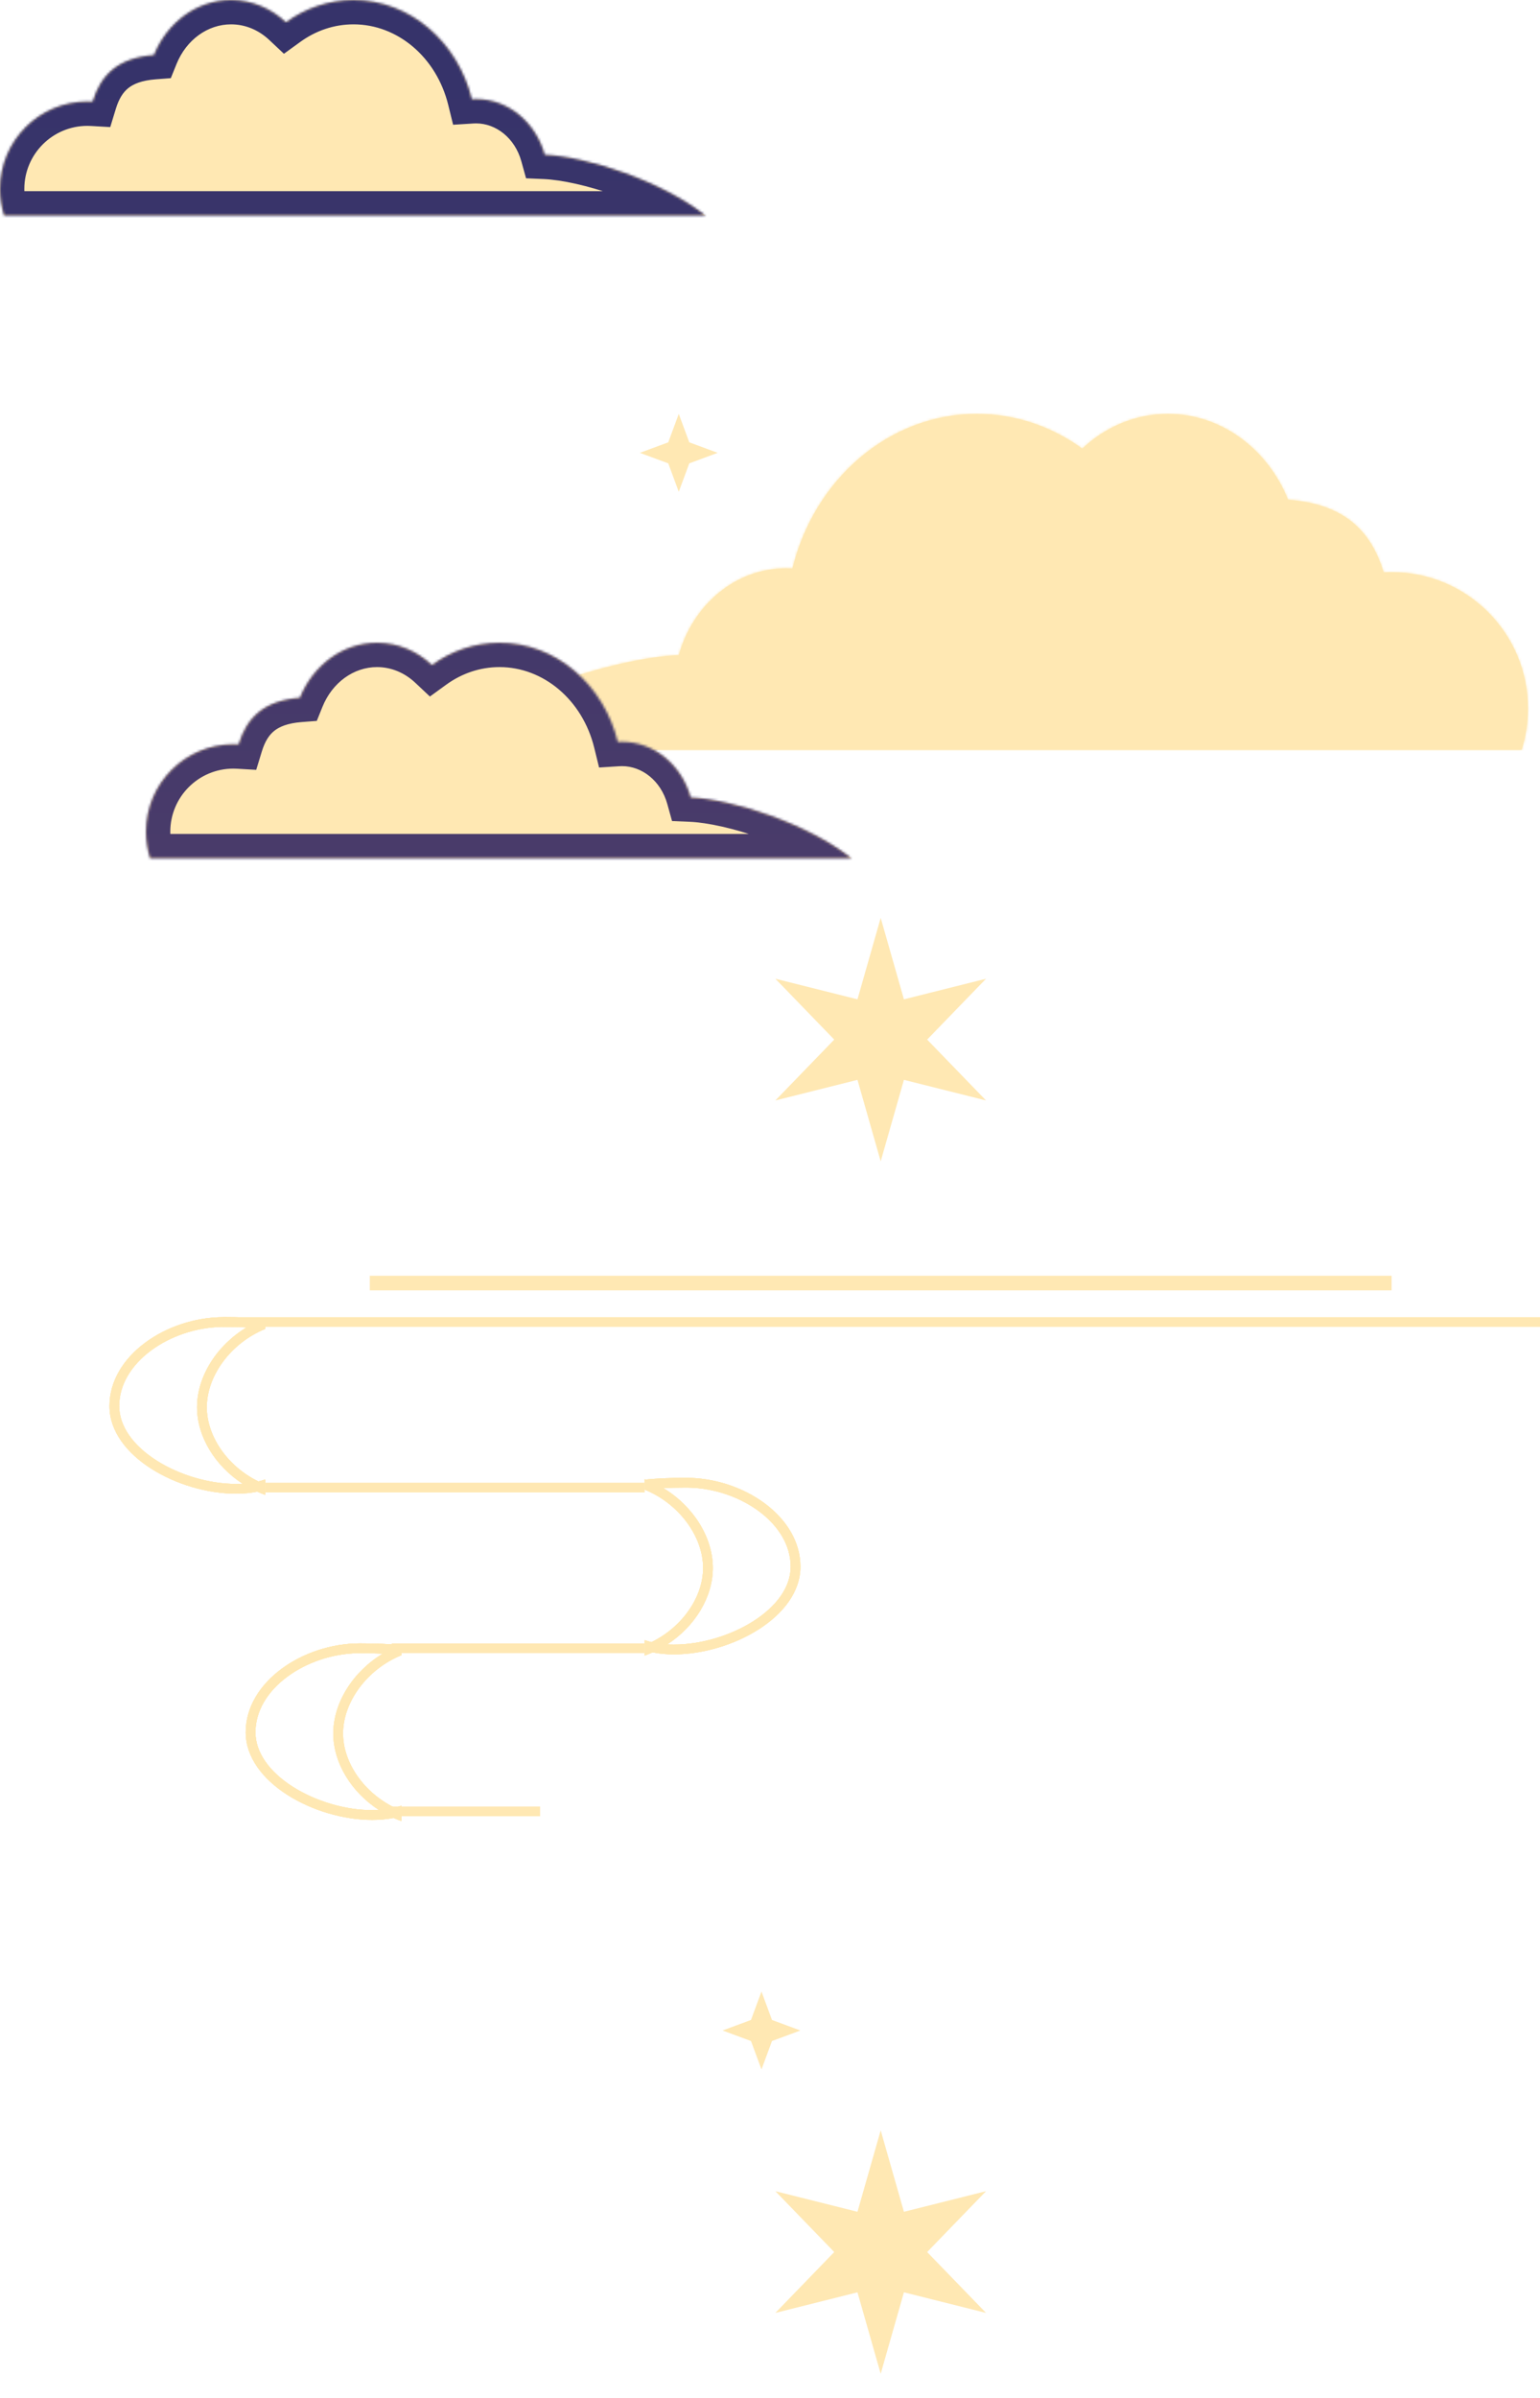 <svg width="633" height="985" viewBox="0 0 633 985" fill="none" xmlns="http://www.w3.org/2000/svg">
<mask id="path-1-inside-1_40_133" fill="white">
<path d="M480.029 170C502.108 170 521.091 184.487 529.462 205.241C552.436 207 563.466 217.817 568.751 235.097C569.849 235.033 570.955 235 572.068 235C602.996 235 628.068 260.072 628.068 291C628.068 296.927 627.148 302.639 625.441 308H176C204.249 285.643 252.309 270.208 279.011 269.068C284.744 248.432 302.281 233.413 323.029 233.413C323.93 233.413 324.824 233.442 325.712 233.498C334.7 196.924 365.239 170 401.529 170C417.543 170 432.436 175.244 444.853 184.245C454.302 175.366 466.592 170 480.029 170Z"/>
</mask>
<path d="M480.029 170C502.108 170 521.091 184.487 529.462 205.241C552.436 207 563.466 217.817 568.751 235.097C569.849 235.033 570.955 235 572.068 235C602.996 235 628.068 260.072 628.068 291C628.068 296.927 627.148 302.639 625.441 308H176C204.249 285.643 252.309 270.208 279.011 269.068C284.744 248.432 302.281 233.413 323.029 233.413C323.93 233.413 324.824 233.442 325.712 233.498C334.7 196.924 365.239 170 401.529 170C417.543 170 432.436 175.244 444.853 184.245C454.302 175.366 466.592 170 480.029 170Z" fill="#FFE8B3"/>
<path d="M529.462 205.241L525.752 206.737L526.681 209.04L529.157 209.23L529.462 205.241ZM568.751 235.097L564.926 236.267L565.846 239.273L568.984 239.09L568.751 235.097ZM625.441 308V312H628.366L629.253 309.213L625.441 308ZM176 308L173.518 304.863L164.5 312H176V308ZM279.011 269.068L279.181 273.065L282.086 272.941L282.865 270.139L279.011 269.068ZM325.712 233.498L325.461 237.49L328.798 237.7L329.596 234.453L325.712 233.498ZM444.853 184.245L442.505 187.484L445.182 189.424L447.592 187.16L444.853 184.245ZM480.029 170V174C500.258 174 517.906 187.283 525.752 206.737L529.462 205.241L533.172 203.745C524.276 181.691 503.958 166 480.029 166V170ZM529.462 205.241L529.157 209.23C540.069 210.065 547.726 213.014 553.225 217.459C558.724 221.904 562.443 228.149 564.926 236.267L568.751 235.097L572.576 233.927C569.774 224.765 565.336 216.961 558.254 211.238C551.174 205.514 541.829 202.176 529.767 201.253L529.462 205.241ZM568.751 235.097L568.984 239.09C570.004 239.03 571.033 239 572.068 239V235V231C570.877 231 569.693 231.035 568.518 231.103L568.751 235.097ZM572.068 235V239C600.787 239 624.068 262.281 624.068 291H628.068H632.068C632.068 257.863 605.205 231 572.068 231V235ZM628.068 291H624.068C624.068 296.51 623.213 301.813 621.63 306.787L625.441 308L629.253 309.213C631.083 303.464 632.068 297.343 632.068 291H628.068ZM625.441 308V304H176V308V312H625.441V308ZM176 308L178.482 311.137C192.154 300.317 210.8 291.049 229.44 284.341C248.093 277.628 266.368 273.611 279.181 273.065L279.011 269.068L278.84 265.072C264.952 265.665 245.846 269.935 226.731 276.814C207.603 283.698 188.095 293.327 173.518 304.863L176 308ZM279.011 269.068L282.865 270.139C288.189 250.977 304.332 237.413 323.029 237.413V233.413V229.413C300.231 229.413 281.3 245.887 275.157 267.998L279.011 269.068ZM323.029 233.413V237.413C323.843 237.413 324.654 237.439 325.461 237.49L325.712 233.498L325.963 229.506C324.994 229.445 324.016 229.413 323.029 229.413V233.413ZM325.712 233.498L329.596 234.453C338.211 199.399 367.343 174 401.529 174V170V166C363.136 166 331.19 194.449 321.828 232.543L325.712 233.498ZM401.529 170V174C416.648 174 430.728 178.946 442.505 187.484L444.853 184.245L447.2 181.007C434.144 171.542 418.438 166 401.529 166V170ZM444.853 184.245L447.592 187.16C456.362 178.92 467.693 174 480.029 174V170V166C465.492 166 452.242 171.813 442.114 181.33L444.853 184.245Z" fill="#FFE8B3" mask="url(#path-1-inside-1_40_133)"/>
<mask id="path-3-inside-2_40_133" fill="white">
<path d="M154.966 264C140.803 264 128.629 273.294 123.259 286.606C108.518 287.734 101.441 294.674 98.051 305.761C97.347 305.72 96.638 305.697 95.924 305.697C76.084 305.697 60 321.781 60 341.621C60 345.423 60.594 349.087 61.688 352.526H349.999C331.878 338.186 301.049 328.285 283.92 327.554C280.243 314.315 268.991 304.68 255.681 304.68C255.103 304.68 254.529 304.7 253.96 304.735C248.194 281.272 228.604 264 205.323 264C195.051 264 185.496 267.364 177.531 273.138C171.469 267.442 163.585 264 154.966 264Z"/>
</mask>
<path d="M154.966 264C140.803 264 128.629 273.294 123.259 286.606C108.518 287.734 101.441 294.674 98.051 305.761C97.347 305.72 96.638 305.697 95.924 305.697C76.084 305.697 60 321.781 60 341.621C60 345.423 60.594 349.087 61.688 352.526H349.999C331.878 338.186 301.049 328.285 283.92 327.554C280.243 314.315 268.991 304.68 255.681 304.68C255.103 304.68 254.529 304.7 253.96 304.735C248.194 281.272 228.604 264 205.323 264C195.051 264 185.496 267.364 177.531 273.138C171.469 267.442 163.585 264 154.966 264Z" fill="#FFE8B3"/>
<path d="M154.966 264L154.966 254H154.966V264ZM123.259 286.606L132.533 290.347L130.211 296.104L124.021 296.577L123.259 286.606ZM98.051 305.761L107.614 308.685L105.315 316.202L97.468 315.744L98.051 305.761ZM95.924 305.697L95.924 295.697L95.924 295.697L95.924 305.697ZM60 341.621L50 341.621V341.621H60ZM61.688 352.526V362.526H54.377L52.16 355.559L61.688 352.526ZM349.999 352.526L356.205 344.685L378.75 362.526H349.999V352.526ZM283.92 327.554L283.493 337.545L276.23 337.235L274.285 330.23L283.92 327.554ZM255.681 304.68L255.68 294.68H255.681V304.68ZM253.96 304.735L254.588 314.716L246.244 315.24L244.249 307.122L253.96 304.735ZM205.323 264L205.323 254H205.323V264ZM177.531 273.138L183.401 281.234L176.708 286.086L170.684 280.426L177.531 273.138ZM154.966 264L154.966 274C145.429 274 136.593 280.283 132.533 290.347L123.259 286.606L113.985 282.865C120.665 266.305 136.178 254 154.966 254L154.966 264ZM123.259 286.606L124.021 296.577C118.089 297.031 114.743 298.562 112.685 300.226C110.628 301.888 108.91 304.447 107.614 308.685L98.051 305.761L88.488 302.836C90.582 295.987 94.098 289.533 100.112 284.672C106.125 279.812 113.688 277.309 122.496 276.636L123.259 286.606ZM98.051 305.761L97.468 315.744C96.943 315.713 96.429 315.697 95.924 315.697L95.924 305.697L95.924 295.697C96.847 295.697 97.751 295.726 98.634 295.778L98.051 305.761ZM95.924 305.697L95.924 315.697C81.607 315.697 70 327.304 70 341.621H60H50C50 316.258 70.561 295.697 95.924 295.697L95.924 305.697ZM60 341.621L70 341.621C70 344.377 70.43 347.018 71.217 349.493L61.688 352.526L52.16 355.559C50.758 351.156 50 346.47 50 341.621L60 341.621ZM61.688 352.526V342.526H349.999V352.526V362.526H61.688V352.526ZM349.999 352.526L343.793 360.368C335.865 354.094 324.704 348.485 313.201 344.346C301.664 340.194 290.715 337.853 283.493 337.545L283.92 327.554L284.346 317.563C294.254 317.986 307.283 320.961 319.973 325.527C332.698 330.106 346.012 336.618 356.205 344.685L349.999 352.526ZM283.92 327.554L274.285 330.23C271.631 320.677 263.866 314.68 255.681 314.68V304.68V294.68C274.116 294.68 288.854 307.952 293.555 324.877L283.92 327.554ZM255.681 304.68L255.681 314.68C255.332 314.68 254.968 314.692 254.588 314.716L253.96 304.735L253.332 294.755C254.09 294.707 254.874 294.68 255.68 294.68L255.681 304.68ZM253.96 304.735L244.249 307.122C239.417 287.46 223.345 274 205.323 274V264V254C233.863 254 256.971 275.085 263.671 302.349L253.96 304.735ZM205.323 264L205.323 274C197.288 274 189.767 276.619 183.401 281.234L177.531 273.138L171.662 265.041C181.226 258.108 192.813 254 205.323 254L205.323 264ZM177.531 273.138L170.684 280.426C166.32 276.326 160.834 274 154.966 274V264V254C166.336 254 176.619 258.559 184.379 265.85L177.531 273.138Z" fill="url(#paint0_linear_40_133)" mask="url(#path-3-inside-2_40_133)"/>
<mask id="path-5-inside-3_40_133" fill="white">
<path d="M94.966 0C80.803 0 68.629 9.294 63.259 22.606C48.518 23.734 41.441 30.674 38.051 41.761C37.347 41.72 36.638 41.697 35.924 41.697C16.084 41.697 0 57.781 0 77.621C9.08771e-06 81.424 0.594 85.087 1.688 88.526H289.999C271.878 74.186 241.049 64.285 223.92 63.554C220.243 50.315 208.991 40.68 195.681 40.68C195.103 40.68 194.529 40.7 193.96 40.735C188.194 17.272 168.604 0 145.323 0C135.051 0 125.496 3.364 117.531 9.138C111.469 3.442 103.585 0 94.966 0Z"/>
</mask>
<path d="M94.966 0C80.803 0 68.629 9.294 63.259 22.606C48.518 23.734 41.441 30.674 38.051 41.761C37.347 41.72 36.638 41.697 35.924 41.697C16.084 41.697 0 57.781 0 77.621C9.08771e-06 81.424 0.594 85.087 1.688 88.526H289.999C271.878 74.186 241.049 64.285 223.92 63.554C220.243 50.315 208.991 40.68 195.681 40.68C195.103 40.68 194.529 40.7 193.96 40.735C188.194 17.272 168.604 0 145.323 0C135.051 0 125.496 3.364 117.531 9.138C111.469 3.442 103.585 0 94.966 0Z" fill="#FFE8B3"/>
<path d="M94.966 0L94.966 -10H94.966V0ZM63.259 22.606L72.533 26.347L70.21 32.104L64.021 32.577L63.259 22.606ZM38.051 41.761L47.614 44.685L45.315 52.202L37.468 51.744L38.051 41.761ZM35.924 41.697L35.924 31.697L35.924 31.697L35.924 41.697ZM0 77.621L-10 77.621V77.621H0ZM1.688 88.526V98.526H-5.623L-7.84 91.559L1.688 88.526ZM289.999 88.526L296.205 80.685L318.75 98.526H289.999V88.526ZM223.92 63.554L223.493 73.545L216.23 73.234L214.285 66.23L223.92 63.554ZM195.681 40.68L195.68 30.68H195.681V40.68ZM193.96 40.735L194.588 50.716L186.244 51.24L184.249 43.122L193.96 40.735ZM145.323 0L145.323 -10H145.323V0ZM117.531 9.138L123.401 17.234L116.708 22.086L110.684 16.426L117.531 9.138ZM94.966 0L94.966 10C85.429 10 76.593 16.283 72.533 26.347L63.259 22.606L53.985 18.865C60.665 2.305 76.178 -10 94.966 -10L94.966 0ZM63.259 22.606L64.021 32.577C58.089 33.031 54.743 34.562 52.684 36.226C50.628 37.888 48.91 40.447 47.614 44.685L38.051 41.761L28.488 38.836C30.582 31.987 34.098 25.533 40.112 20.672C46.125 15.812 53.688 13.309 62.496 12.636L63.259 22.606ZM38.051 41.761L37.468 51.744C36.943 51.713 36.429 51.697 35.924 51.697L35.924 41.697L35.924 31.697C36.847 31.697 37.751 31.726 38.634 31.778L38.051 41.761ZM35.924 41.697L35.924 51.697C21.607 51.697 10 63.304 10 77.621H0H-10C-10 52.258 10.561 31.697 35.924 31.697L35.924 41.697ZM0 77.621L10 77.621C10 80.377 10.43 83.018 11.217 85.493L1.688 88.526L-7.84 91.559C-9.242 87.156 -10 82.47 -10 77.621L0 77.621ZM1.688 88.526V78.526H289.999V88.526V98.526H1.688V88.526ZM289.999 88.526L283.793 96.368C275.865 90.094 264.704 84.485 253.201 80.346C241.664 76.194 230.715 73.853 223.493 73.545L223.92 63.554L224.346 53.563C234.254 53.986 247.283 56.961 259.973 61.527C272.698 66.106 286.012 72.618 296.205 80.685L289.999 88.526ZM223.92 63.554L214.285 66.23C211.631 56.677 203.866 50.68 195.681 50.68V40.68V30.68C214.116 30.68 228.854 43.952 233.555 60.877L223.92 63.554ZM195.681 40.68L195.681 50.68C195.332 50.68 194.968 50.692 194.588 50.716L193.96 40.735L193.332 30.755C194.09 30.707 194.874 30.68 195.68 30.68L195.681 40.68ZM193.96 40.735L184.249 43.122C179.417 23.46 163.345 10 145.323 10V0V-10C173.863 -10 196.971 11.085 203.671 38.349L193.96 40.735ZM145.323 0L145.323 10C137.288 10 129.767 12.619 123.401 17.234L117.531 9.138L111.662 1.041C121.226 -5.892 132.813 -10 145.323 -10L145.323 0ZM117.531 9.138L110.684 16.426C106.32 12.326 100.834 10 94.966 10V0V-10C106.336 -10 116.619 -5.441 124.379 1.85L117.531 9.138Z" fill="url(#paint1_linear_40_133)" mask="url(#path-5-inside-3_40_133)"/>
<g filter="url(#filter0_d_40_133)">
<path d="M362 875L371.549 908.46L405.301 900L381.098 925L405.301 950L371.549 941.54L362 975L352.451 941.54L318.699 950L342.902 925L318.699 900L352.451 908.46L362 875Z" fill="#FFE8B3"/>
</g>
<g filter="url(#filter1_d_40_133)">
<path d="M362 377L371.549 410.46L405.301 402L381.098 427L405.301 452L371.549 443.54L362 477L352.451 443.54L318.699 452L342.902 427L318.699 402L352.451 410.46L362 377Z" fill="#FFE8B3"/>
</g>
<g filter="url(#filter2_d_40_133)">
<path d="M279 170L283.321 181.679L295 186L283.321 190.321L279 202L274.679 190.321L263 186L274.679 181.679L279 170Z" fill="#FFE8B3"/>
</g>
<g filter="url(#filter3_d_40_133)">
<path d="M313 818L317.321 829.679L329 834L317.321 838.321L313 850L308.679 838.321L297 834L308.679 829.679L313 818Z" fill="#FFE8B3"/>
</g>
<path d="M92 541C68.528 541 45 556.79 45 577.5C45 598.211 73.528 613.5 97 613.5C100.17 613.5 103.086 613.218 105.759 612.685C106.816 613.158 107.898 613.591 109 613.983V607.675C108.115 607.984 107.187 608.257 106.215 608.491C93.558 602.329 85 589.98 85 578C85 565.121 94.855 551.601 109 545.854V541.578C108.867 541.626 108.734 541.673 108.602 541.723C104 541.248 98.518 541 92 541ZM92 545C95.437 545 98.557 545.073 101.386 545.207C89.161 552.537 81 565.341 81 578C81 590.084 88.437 602.105 99.747 609.42C98.86 609.472 97.944 609.5 97 609.5C86.039 609.5 73.782 605.902 64.347 599.893C54.822 593.826 49 585.893 49 577.5C49 568.766 53.959 560.717 62.08 554.696C69.942 548.867 80.429 545.232 90.978 545.011L92 545Z" fill="#FFE8B3"/>
<path d="M92 541C68.528 541 45 556.79 45 577.5C45 598.211 73.528 613.5 97 613.5C100.17 613.5 103.086 613.218 105.759 612.685C106.816 613.158 107.898 613.591 109 613.983V607.675C108.115 607.984 107.187 608.257 106.215 608.491C93.558 602.329 85 589.98 85 578C85 565.121 94.855 551.601 109 545.854V541.578C108.867 541.626 108.734 541.673 108.602 541.723C104 541.248 98.518 541 92 541ZM92 545C95.437 545 98.557 545.073 101.386 545.207C89.161 552.537 81 565.341 81 578C81 590.084 88.437 602.105 99.747 609.42C98.86 609.472 97.944 609.5 97 609.5C86.039 609.5 73.782 605.902 64.347 599.893C54.822 593.826 49 585.893 49 577.5C49 568.766 53.959 560.717 62.08 554.696C69.942 548.867 80.429 545.232 90.978 545.011L92 545Z" fill="#FFE8B3"/>
<path d="M92 541C68.528 541 45 556.79 45 577.5C45 598.211 73.528 613.5 97 613.5C100.17 613.5 103.086 613.218 105.759 612.685C106.816 613.158 107.898 613.591 109 613.983V607.675C108.115 607.984 107.187 608.257 106.215 608.491C93.558 602.329 85 589.98 85 578C85 565.121 94.855 551.601 109 545.854V541.578C108.867 541.626 108.734 541.673 108.602 541.723C104 541.248 98.518 541 92 541ZM92 545C95.437 545 98.557 545.073 101.386 545.207C89.161 552.537 81 565.341 81 578C81 590.084 88.437 602.105 99.747 609.42C98.86 609.472 97.944 609.5 97 609.5C86.039 609.5 73.782 605.902 64.347 599.893C54.822 593.826 49 585.893 49 577.5C49 568.766 53.959 560.717 62.08 554.696C69.942 548.867 80.429 545.232 90.978 545.011L92 545Z" fill="#FFE8B3"/>
<path d="M92 541C68.528 541 45 556.79 45 577.5C45 598.211 73.528 613.5 97 613.5C100.17 613.5 103.086 613.218 105.759 612.685C106.816 613.158 107.898 613.591 109 613.983V607.675C108.115 607.984 107.187 608.257 106.215 608.491C93.558 602.329 85 589.98 85 578C85 565.121 94.855 551.601 109 545.854V541.578C108.867 541.626 108.734 541.673 108.602 541.723C104 541.248 98.518 541 92 541ZM92 545C95.437 545 98.557 545.073 101.386 545.207C89.161 552.537 81 565.341 81 578C81 590.084 88.437 602.105 99.747 609.42C98.86 609.472 97.944 609.5 97 609.5C86.039 609.5 73.782 605.902 64.347 599.893C54.822 593.826 49 585.893 49 577.5C49 568.766 53.959 560.717 62.08 554.696C69.942 548.867 80.429 545.232 90.978 545.011L92 545Z" fill="#FFE8B3"/>
<path d="M282 607C305.472 607 329 622.79 329 643.5C329 664.211 300.472 679.5 277 679.5C273.83 679.5 270.914 679.218 268.241 678.685C267.184 679.158 266.102 679.591 265 679.983V673.675C265.885 673.984 266.813 674.257 267.785 674.491C280.442 668.329 289 655.98 289 644C289 631.121 279.145 617.601 265 611.854V607.578C265.133 607.626 265.266 607.673 265.398 607.723C270 607.248 275.482 607 282 607ZM282 611C278.563 611 275.443 611.073 272.614 611.207C284.839 618.537 293 631.341 293 644C293 656.084 285.563 668.105 274.253 675.42C275.14 675.472 276.056 675.5 277 675.5C287.961 675.5 300.218 671.902 309.653 665.893C319.178 659.826 325 651.893 325 643.5C325 634.766 320.041 626.717 311.92 620.696C304.058 614.867 293.571 611.232 283.021 611.011L282 611Z" fill="#FFE8B3"/>
<path d="M282 607C305.472 607 329 622.79 329 643.5C329 664.211 300.472 679.5 277 679.5C273.83 679.5 270.914 679.218 268.241 678.685C267.184 679.158 266.102 679.591 265 679.983V673.675C265.885 673.984 266.813 674.257 267.785 674.491C280.442 668.329 289 655.98 289 644C289 631.121 279.145 617.601 265 611.854V607.578C265.133 607.626 265.266 607.673 265.398 607.723C270 607.248 275.482 607 282 607ZM282 611C278.563 611 275.443 611.073 272.614 611.207C284.839 618.537 293 631.341 293 644C293 656.084 285.563 668.105 274.253 675.42C275.14 675.472 276.056 675.5 277 675.5C287.961 675.5 300.218 671.902 309.653 665.893C319.178 659.826 325 651.893 325 643.5C325 634.766 320.041 626.717 311.92 620.696C304.058 614.867 293.571 611.232 283.021 611.011L282 611Z" fill="#FFE8B3"/>
<path d="M282 607C305.472 607 329 622.79 329 643.5C329 664.211 300.472 679.5 277 679.5C273.83 679.5 270.914 679.218 268.241 678.685C267.184 679.158 266.102 679.591 265 679.983V673.675C265.885 673.984 266.813 674.257 267.785 674.491C280.442 668.329 289 655.98 289 644C289 631.121 279.145 617.601 265 611.854V607.578C265.133 607.626 265.266 607.673 265.398 607.723C270 607.248 275.482 607 282 607ZM282 611C278.563 611 275.443 611.073 272.614 611.207C284.839 618.537 293 631.341 293 644C293 656.084 285.563 668.105 274.253 675.42C275.14 675.472 276.056 675.5 277 675.5C287.961 675.5 300.218 671.902 309.653 665.893C319.178 659.826 325 651.893 325 643.5C325 634.766 320.041 626.717 311.92 620.696C304.058 614.867 293.571 611.232 283.021 611.011L282 611Z" fill="#FFE8B3"/>
<path d="M282 607C305.472 607 329 622.79 329 643.5C329 664.211 300.472 679.5 277 679.5C273.83 679.5 270.914 679.218 268.241 678.685C267.184 679.158 266.102 679.591 265 679.983V673.675C265.885 673.984 266.813 674.257 267.785 674.491C280.442 668.329 289 655.98 289 644C289 631.121 279.145 617.601 265 611.854V607.578C265.133 607.626 265.266 607.673 265.398 607.723C270 607.248 275.482 607 282 607ZM282 611C278.563 611 275.443 611.073 272.614 611.207C284.839 618.537 293 631.341 293 644C293 656.084 285.563 668.105 274.253 675.42C275.14 675.472 276.056 675.5 277 675.5C287.961 675.5 300.218 671.902 309.653 665.893C319.178 659.826 325 651.893 325 643.5C325 634.766 320.041 626.717 311.92 620.696C304.058 614.867 293.571 611.232 283.021 611.011L282 611Z" fill="#FFE8B3"/>
<path d="M148 675C124.528 675 101 690.79 101 711.5C101 732.211 129.528 747.5 153 747.5C156.17 747.5 159.086 747.218 161.759 746.685C162.816 747.158 163.898 747.591 165 747.983V741.675C164.115 741.984 163.187 742.257 162.215 742.491C149.558 736.329 141 723.98 141 712C141 699.121 150.855 685.601 165 679.854V675.578C164.867 675.626 164.734 675.673 164.602 675.723C160 675.248 154.518 675 148 675ZM148 679C151.437 679 154.557 679.073 157.386 679.207C145.161 686.537 137 699.341 137 712C137 724.084 144.437 736.105 155.747 743.42C154.86 743.472 153.944 743.5 153 743.5C142.039 743.5 129.782 739.902 120.347 733.893C110.822 727.826 105 719.893 105 711.5C105 702.766 109.959 694.717 118.08 688.696C125.942 682.867 136.429 679.232 146.979 679.011L148 679Z" fill="#FFE8B3"/>
<path d="M148 675C124.528 675 101 690.79 101 711.5C101 732.211 129.528 747.5 153 747.5C156.17 747.5 159.086 747.218 161.759 746.685C162.816 747.158 163.898 747.591 165 747.983V741.675C164.115 741.984 163.187 742.257 162.215 742.491C149.558 736.329 141 723.98 141 712C141 699.121 150.855 685.601 165 679.854V675.578C164.867 675.626 164.734 675.673 164.602 675.723C160 675.248 154.518 675 148 675ZM148 679C151.437 679 154.557 679.073 157.386 679.207C145.161 686.537 137 699.341 137 712C137 724.084 144.437 736.105 155.747 743.42C154.86 743.472 153.944 743.5 153 743.5C142.039 743.5 129.782 739.902 120.347 733.893C110.822 727.826 105 719.893 105 711.5C105 702.766 109.959 694.717 118.08 688.696C125.942 682.867 136.429 679.232 146.979 679.011L148 679Z" fill="#FFE8B3"/>
<path d="M148 675C124.528 675 101 690.79 101 711.5C101 732.211 129.528 747.5 153 747.5C156.17 747.5 159.086 747.218 161.759 746.685C162.816 747.158 163.898 747.591 165 747.983V741.675C164.115 741.984 163.187 742.257 162.215 742.491C149.558 736.329 141 723.98 141 712C141 699.121 150.855 685.601 165 679.854V675.578C164.867 675.626 164.734 675.673 164.602 675.723C160 675.248 154.518 675 148 675ZM148 679C151.437 679 154.557 679.073 157.386 679.207C145.161 686.537 137 699.341 137 712C137 724.084 144.437 736.105 155.747 743.42C154.86 743.472 153.944 743.5 153 743.5C142.039 743.5 129.782 739.902 120.347 733.893C110.822 727.826 105 719.893 105 711.5C105 702.766 109.959 694.717 118.08 688.696C125.942 682.867 136.429 679.232 146.979 679.011L148 679Z" fill="#FFE8B3"/>
<path d="M148 675C124.528 675 101 690.79 101 711.5C101 732.211 129.528 747.5 153 747.5C156.17 747.5 159.086 747.218 161.759 746.685C162.816 747.158 163.898 747.591 165 747.983V741.675C164.115 741.984 163.187 742.257 162.215 742.491C149.558 736.329 141 723.98 141 712C141 699.121 150.855 685.601 165 679.854V675.578C164.867 675.626 164.734 675.673 164.602 675.723C160 675.248 154.518 675 148 675ZM148 679C151.437 679 154.557 679.073 157.386 679.207C145.161 686.537 137 699.341 137 712C137 724.084 144.437 736.105 155.747 743.42C154.86 743.472 153.944 743.5 153 743.5C142.039 743.5 129.782 739.902 120.347 733.893C110.822 727.826 105 719.893 105 711.5C105 702.766 109.959 694.717 118.08 688.696C125.942 682.867 136.429 679.232 146.979 679.011L148 679Z" fill="#FFE8B3"/>
<line y1="-2" x2="541" y2="-2" transform="matrix(-1 0 0 1 633 545)" stroke="#FFE8B3" stroke-width="4"/>
<line x1="572" y1="527" x2="152" y2="527" stroke="#FFE8B3" stroke-width="6"/>
<line x1="265" y1="611" x2="109" y2="611" stroke="#FFE8B3" stroke-width="4"/>
<line x1="265" y1="677" x2="161" y2="677" stroke="#FFE8B3" stroke-width="4"/>
<line x1="222" y1="744" x2="161" y2="744" stroke="#FFE8B3" stroke-width="4"/>
<defs>
<filter id="filter0_d_40_133" x="308.699" y="865" width="106.603" height="120" filterUnits="userSpaceOnUse" color-interpolation-filters="sRGB">
<feFlood flood-opacity="0" result="BackgroundImageFix"/>
<feColorMatrix in="SourceAlpha" type="matrix" values="0 0 0 0 0 0 0 0 0 0 0 0 0 0 0 0 0 0 127 0" result="hardAlpha"/>
<feOffset/>
<feGaussianBlur stdDeviation="5"/>
<feComposite in2="hardAlpha" operator="out"/>
<feColorMatrix type="matrix" values="0 0 0 0 1 0 0 0 0 0.911 0 0 0 0 0.704 0 0 0 1 0"/>
<feBlend mode="normal" in2="BackgroundImageFix" result="effect1_dropShadow_40_133"/>
<feBlend mode="normal" in="SourceGraphic" in2="effect1_dropShadow_40_133" result="shape"/>
</filter>
<filter id="filter1_d_40_133" x="308.699" y="367" width="106.603" height="120" filterUnits="userSpaceOnUse" color-interpolation-filters="sRGB">
<feFlood flood-opacity="0" result="BackgroundImageFix"/>
<feColorMatrix in="SourceAlpha" type="matrix" values="0 0 0 0 0 0 0 0 0 0 0 0 0 0 0 0 0 0 127 0" result="hardAlpha"/>
<feOffset/>
<feGaussianBlur stdDeviation="5"/>
<feComposite in2="hardAlpha" operator="out"/>
<feColorMatrix type="matrix" values="0 0 0 0 1 0 0 0 0 0.911 0 0 0 0 0.704 0 0 0 1 0"/>
<feBlend mode="normal" in2="BackgroundImageFix" result="effect1_dropShadow_40_133"/>
<feBlend mode="normal" in="SourceGraphic" in2="effect1_dropShadow_40_133" result="shape"/>
</filter>
<filter id="filter2_d_40_133" x="253" y="160" width="52" height="52" filterUnits="userSpaceOnUse" color-interpolation-filters="sRGB">
<feFlood flood-opacity="0" result="BackgroundImageFix"/>
<feColorMatrix in="SourceAlpha" type="matrix" values="0 0 0 0 0 0 0 0 0 0 0 0 0 0 0 0 0 0 127 0" result="hardAlpha"/>
<feOffset/>
<feGaussianBlur stdDeviation="5"/>
<feComposite in2="hardAlpha" operator="out"/>
<feColorMatrix type="matrix" values="0 0 0 0 1 0 0 0 0 0.911 0 0 0 0 0.704 0 0 0 1 0"/>
<feBlend mode="normal" in2="BackgroundImageFix" result="effect1_dropShadow_40_133"/>
<feBlend mode="normal" in="SourceGraphic" in2="effect1_dropShadow_40_133" result="shape"/>
</filter>
<filter id="filter3_d_40_133" x="287" y="808" width="52" height="52" filterUnits="userSpaceOnUse" color-interpolation-filters="sRGB">
<feFlood flood-opacity="0" result="BackgroundImageFix"/>
<feColorMatrix in="SourceAlpha" type="matrix" values="0 0 0 0 0 0 0 0 0 0 0 0 0 0 0 0 0 0 127 0" result="hardAlpha"/>
<feOffset/>
<feGaussianBlur stdDeviation="5"/>
<feComposite in2="hardAlpha" operator="out"/>
<feColorMatrix type="matrix" values="0 0 0 0 1 0 0 0 0 0.911 0 0 0 0 0.704 0 0 0 1 0"/>
<feBlend mode="normal" in2="BackgroundImageFix" result="effect1_dropShadow_40_133"/>
<feBlend mode="normal" in="SourceGraphic" in2="effect1_dropShadow_40_133" result="shape"/>
</filter>
<linearGradient id="paint0_linear_40_133" x1="229" y1="29.5" x2="229" y2="1044" gradientUnits="userSpaceOnUse">
<stop stop-color="#36336A"/>
<stop offset="1" stop-color="#724C6A"/>
</linearGradient>
<linearGradient id="paint1_linear_40_133" x1="145" y1="32" x2="145" y2="1050.5" gradientUnits="userSpaceOnUse">
<stop stop-color="#36336A"/>
<stop offset="1" stop-color="#724C6A"/>
</linearGradient>
</defs>
</svg>
